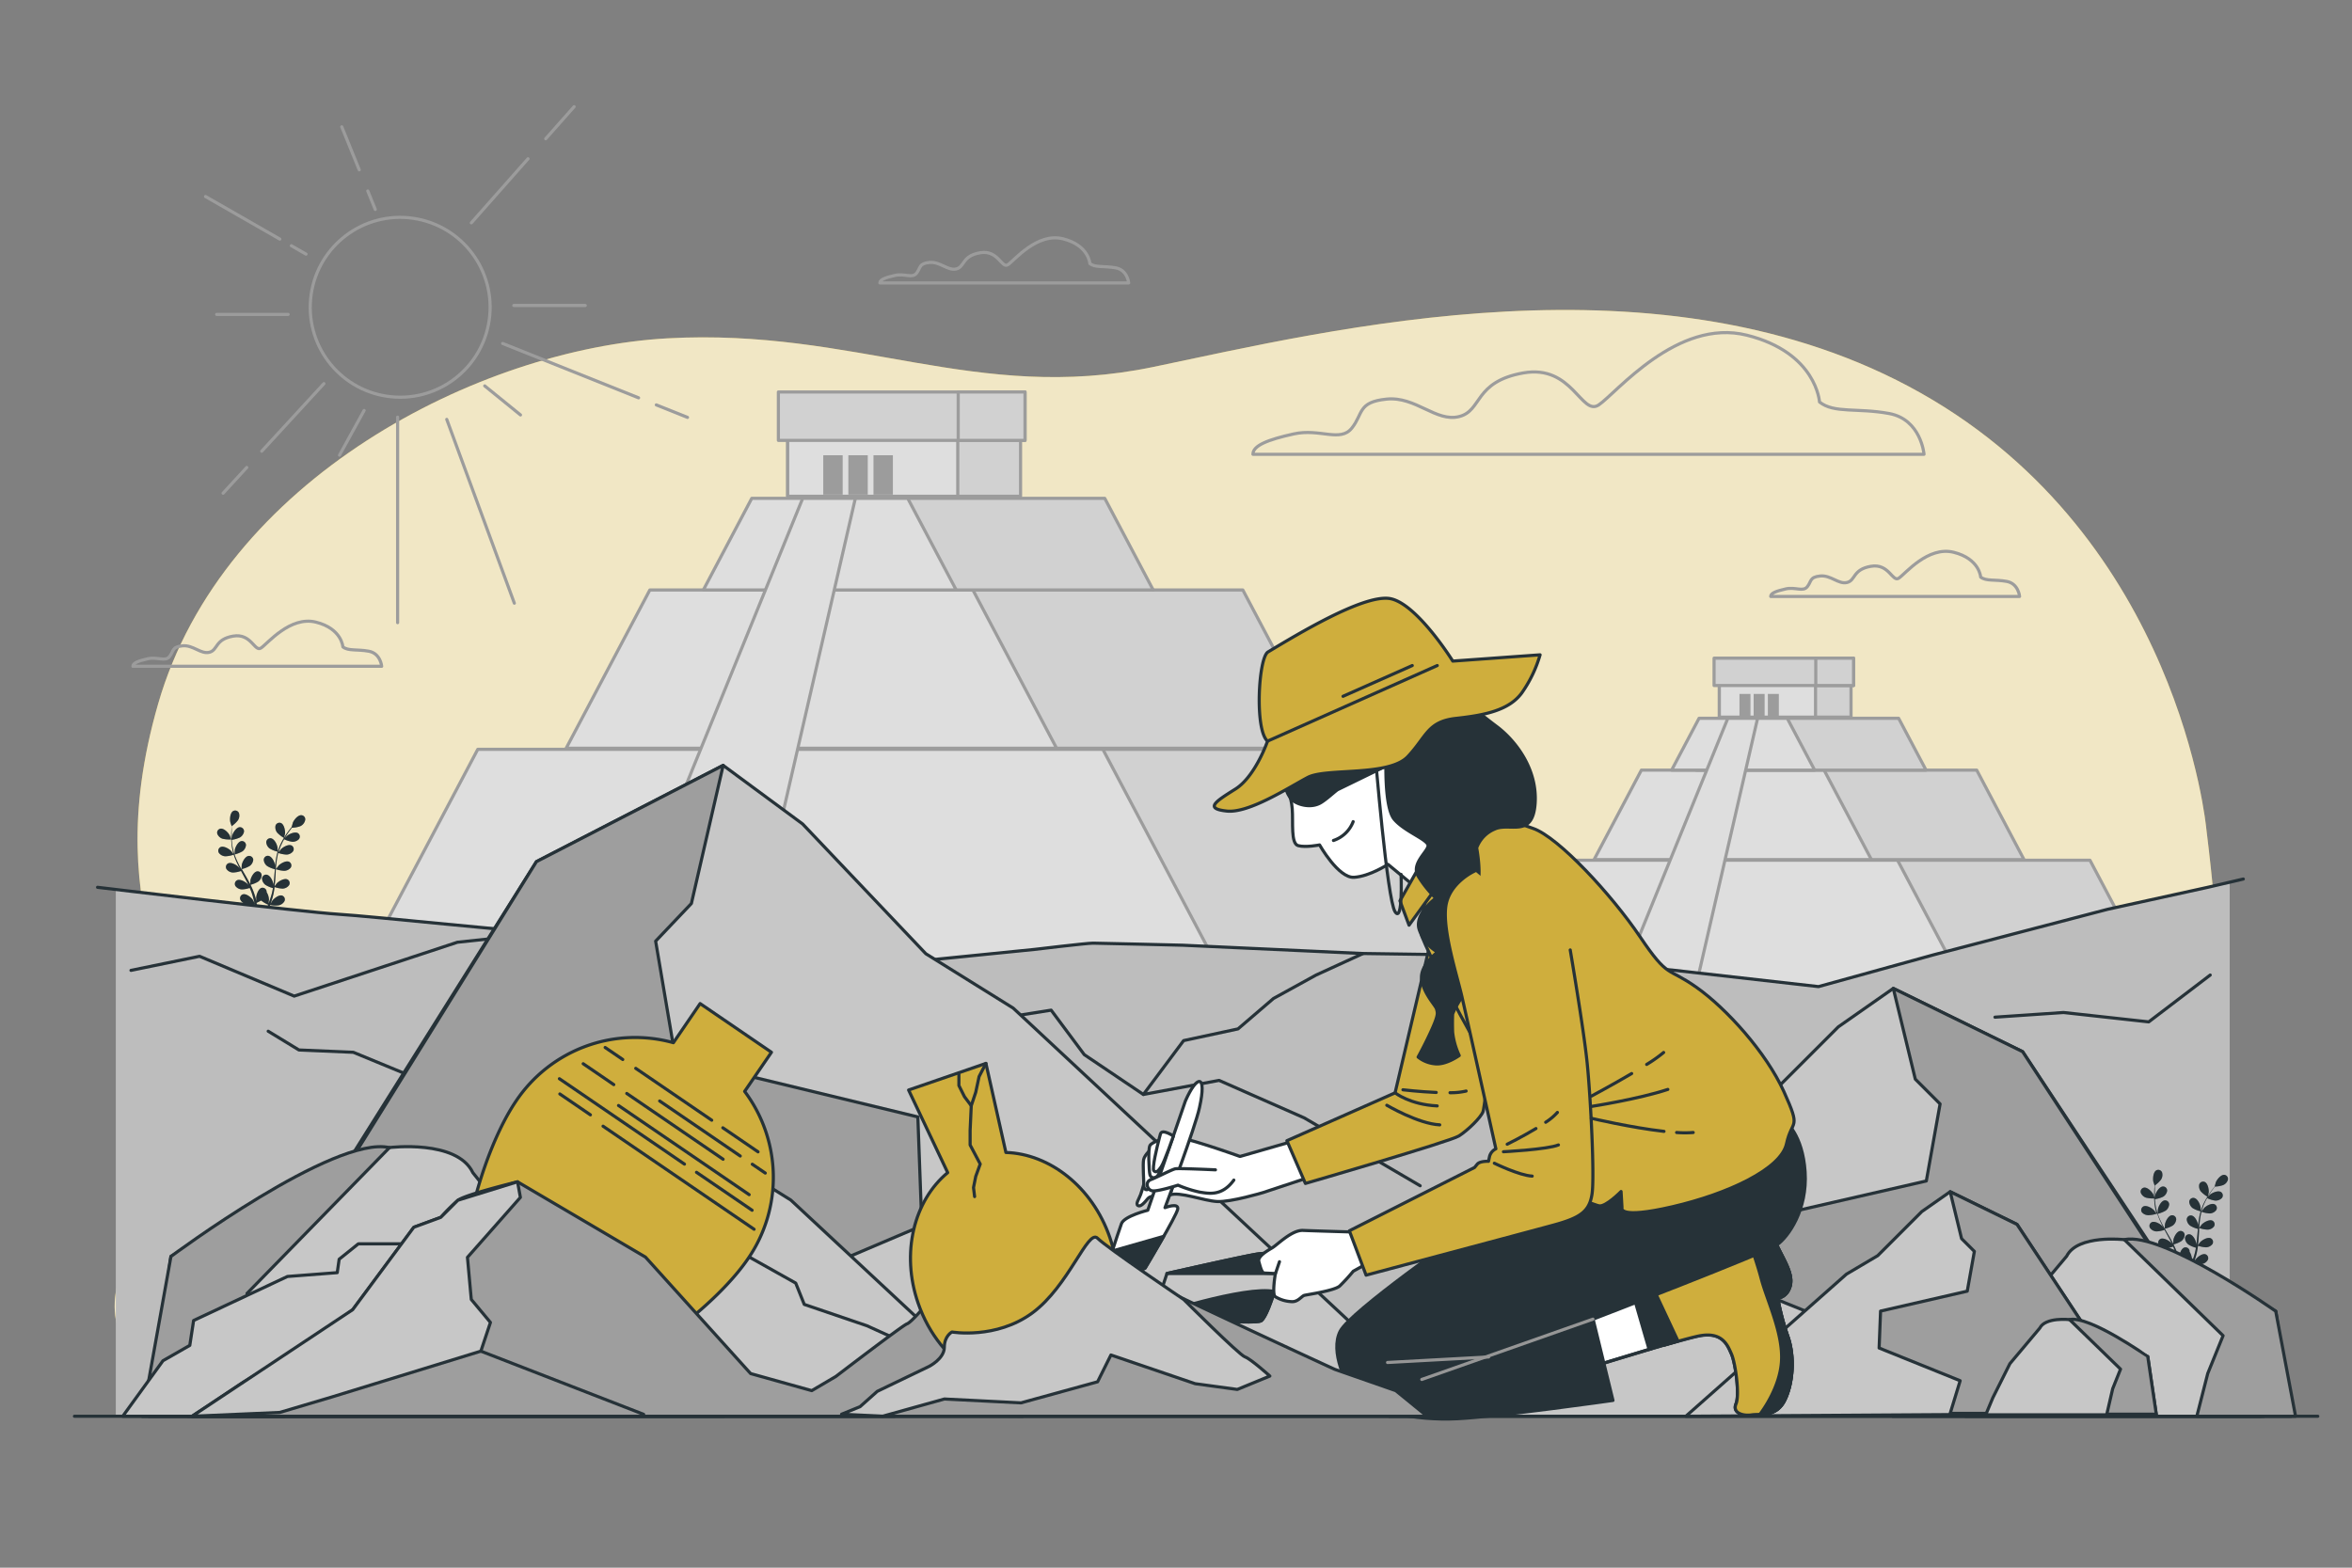 <svg xmlns="http://www.w3.org/2000/svg" viewBox="0 0 750 500"><rect x="0" y="0" width="750" height="500" fill="#808080" stroke="none"/><g id="freepik--background-simple--inject-6"><path d="M703.55,264.38s-8.45-92.38-91-139-188.61-20-244.91-8.32-94.78-12.48-154.83-9.15S71.09,152.86,50.44,224.43s14.77,96.8,5,133.29-21.93,49-18.18,64.79,18,29.19,18,29.19H690.41S720.44,400.87,703.55,264.38Z" style="fill:#CFAE3D"></path><path d="M703.55,264.38s-8.45-92.38-91-139-188.61-20-244.91-8.32-94.78-12.48-154.83-9.15S71.09,152.86,50.44,224.43s14.77,96.8,5,133.29-21.93,49-18.18,64.79,18,29.19,18,29.19H690.41S720.44,400.87,703.55,264.38Z" style="fill:#fff;opacity:0.7"></path></g><g id="freepik--pyramid-2--inject-6"><polygon points="690.59 320.06 529.57 320.06 553.72 274.36 666.44 274.36 690.59 320.06" style="fill:#d1d1d1;stroke:#9c9c9c;stroke-linecap:round;stroke-linejoin:round"></polygon><polygon points="629.25 320.06 468.23 320.06 492.38 274.36 605.09 274.36 629.25 320.06" style="fill:#dedede;stroke:#9c9c9c;stroke-linecap:round;stroke-linejoin:round"></polygon><polygon points="645.41 274.16 630.33 245.62 555.64 245.62 540.56 274.16 645.41 274.16" style="fill:#d1d1d1;stroke:#9c9c9c;stroke-linecap:round;stroke-linejoin:round"></polygon><polygon points="596.75 274.16 581.66 245.62 523.4 245.62 508.32 274.16 596.75 274.16" style="fill:#dedede;stroke:#9c9c9c;stroke-linecap:round;stroke-linejoin:round"></polygon><rect x="548.26" y="212.36" width="41.99" height="16.36" style="fill:#d1d1d1;stroke:#9c9c9c;stroke-linecap:round;stroke-linejoin:round"></rect><rect x="548.26" y="212.36" width="30.67" height="16.36" style="fill:#dedede;stroke:#9c9c9c;stroke-linecap:round;stroke-linejoin:round"></rect><rect x="546.58" y="209.91" width="44.47" height="8.73" style="fill:#d1d1d1;stroke:#9c9c9c;stroke-linecap:round;stroke-linejoin:round"></rect><rect x="579.01" y="209.91" width="12.05" height="8.73" style="fill:#d1d1d1;stroke:#9c9c9c;stroke-linecap:round;stroke-linejoin:round"></rect><rect x="554.68" y="221.32" width="3.5" height="7.1" style="fill:#9c9c9c"></rect><rect x="559.2" y="221.32" width="3.5" height="7.1" style="fill:#9c9c9c"></rect><rect x="563.73" y="221.32" width="3.5" height="7.1" style="fill:#9c9c9c"></rect><polygon points="549.61 229.09 540.88 245.62 614.17 245.62 605.43 229.09 549.61 229.09" style="fill:#d1d1d1;stroke:#9c9c9c;stroke-linecap:round;stroke-linejoin:round"></polygon><polygon points="541.79 229.09 533.05 245.62 578.65 245.62 569.91 229.09 541.79 229.09" style="fill:#dedede;stroke:#9c9c9c;stroke-linecap:round;stroke-linejoin:round"></polygon><polygon points="550.97 229.09 513.84 320.38 539.46 320.38 560.46 229.09 550.97 229.09" style="fill:#dedede;stroke:#9c9c9c;stroke-linecap:round;stroke-linejoin:round"></polygon></g><g id="freepik--pyramid-1--inject-6"><polygon points="502.87 319.81 218.12 319.81 260.83 238.99 460.16 238.99 502.87 319.81" style="fill:#d1d1d1;stroke:#9c9c9c;stroke-linecap:round;stroke-linejoin:round"></polygon><polygon points="394.39 319.81 109.64 319.81 152.35 238.99 351.68 238.99 394.39 319.81" style="fill:#dedede;stroke:#9c9c9c;stroke-linecap:round;stroke-linejoin:round"></polygon><polygon points="422.98 238.64 396.31 188.17 264.23 188.17 237.56 238.64 422.98 238.64" style="fill:#d1d1d1;stroke:#9c9c9c;stroke-linecap:round;stroke-linejoin:round"></polygon><polygon points="336.92 238.64 310.24 188.17 207.22 188.17 180.54 238.64 336.92 238.64" style="fill:#dedede;stroke:#9c9c9c;stroke-linecap:round;stroke-linejoin:round"></polygon><rect x="251.18" y="129.36" width="74.25" height="28.93" style="fill:#d1d1d1;stroke:#9c9c9c;stroke-linecap:round;stroke-linejoin:round"></rect><rect x="251.18" y="129.36" width="54.23" height="28.93" style="fill:#dedede;stroke:#9c9c9c;stroke-linecap:round;stroke-linejoin:round"></rect><rect x="248.21" y="125.02" width="78.65" height="15.44" style="fill:#d1d1d1;stroke:#9c9c9c;stroke-linecap:round;stroke-linejoin:round"></rect><rect x="305.55" y="125.02" width="21.3" height="15.44" style="fill:#d1d1d1;stroke:#9c9c9c;stroke-linecap:round;stroke-linejoin:round"></rect><rect x="262.52" y="145.2" width="6.19" height="12.56" style="fill:#9c9c9c"></rect><rect x="270.52" y="145.2" width="6.19" height="12.56" style="fill:#9c9c9c"></rect><rect x="278.53" y="145.2" width="6.19" height="12.56" style="fill:#9c9c9c"></rect><polygon points="253.56 158.94 238.12 188.17 367.73 188.17 352.28 158.94 253.56 158.94" style="fill:#d1d1d1;stroke:#9c9c9c;stroke-linecap:round;stroke-linejoin:round"></polygon><polygon points="239.72 158.94 224.28 188.17 304.91 188.17 289.46 158.94 239.72 158.94" style="fill:#dedede;stroke:#9c9c9c;stroke-linecap:round;stroke-linejoin:round"></polygon><polygon points="255.96 158.94 190.31 320.38 235.61 320.38 272.75 158.94 255.96 158.94" style="fill:#dedede;stroke:#9c9c9c;stroke-linecap:round;stroke-linejoin:round"></polygon></g><g id="freepik--plants-1--inject-6"><path d="M90.57,267.26s.31-1.3.32-1.38c.1-1-.28-2.94-1.29-3.38a1.31,1.31,0,0,0-1.75.85,2.74,2.74,0,0,0,.55,2.23A9.38,9.38,0,0,0,90.57,267.26Z" style="fill:#263238"></path><path d="M71,267.52a9.26,9.26,0,0,0,2.73.21s-.46-1.25-.5-1.33c-.45-.87-1.85-2.29-2.93-2.1a1.29,1.29,0,0,0-1,1.67A2.71,2.71,0,0,0,71,267.52Z" style="fill:#263238"></path><path d="M71.85,273.11a9.17,9.17,0,0,0,2.67-.52,23.73,23.73,0,0,0,1.15,2.86c.26.54.53,1.08.82,1.61l-.34-.45c-.67-.72-2.39-1.72-3.39-1.25a1.29,1.29,0,0,0-.51,1.87,2.7,2.7,0,0,0,2,1.06,8.51,8.51,0,0,0,2.6-.5l.33.62c.54,1,1.07,1.95,1.57,2.92.18.34.34.69.5,1L79,282c-.67-.72-2.39-1.72-3.39-1.26a1.31,1.31,0,0,0-.52,1.88,2.72,2.72,0,0,0,2,1.05,8.14,8.14,0,0,0,2.53-.47c.16.36.31.71.45,1.07s.18.47.26.72.15.48.23.72c.13.47.26.95.38,1.41s.15.62.23.93c-.17-.34-.52-1-.56-1.06-.55-.81-2.1-2.06-3.16-1.75a1.3,1.3,0,0,0-.79,1.77,2.73,2.73,0,0,0,1.86,1.35,9.15,9.15,0,0,0,2.7-.1q.18.76.33,1.47c.35,1.62.57,3,.72,3.95l.74,0v-.08c-.17-1-.43-2.35-.81-4-.12-.52-.26-1.07-.41-1.63a15.25,15.25,0,0,0,1.48-.76,9.91,9.91,0,0,0,2.25,1.34q-.27.74-.54,1.41c-.6,1.54-1.17,2.81-1.58,3.69l.83,0c.37-.87.85-2,1.36-3.43.19-.5.38-1,.56-1.58a9.13,9.13,0,0,0,2.71.11,2.74,2.74,0,0,0,1.86-1.34,1.3,1.3,0,0,0-.79-1.78c-1-.31-2.61.93-3.16,1.74,0,.05-.33.61-.52,1l.23-.68c.15-.46.29-.93.44-1.42.06-.25.12-.49.19-.74s.11-.51.17-.77c.12-.6.21-1.22.29-1.84a8.94,8.94,0,0,0,2.58.5,2.72,2.72,0,0,0,2-1.05,1.3,1.3,0,0,0-.5-1.88c-1-.47-2.72.53-3.4,1.25,0,0-.46.61-.69.93,0-.38.09-.75.13-1.13.09-1.1.16-2.21.23-3.32,0-.34,0-.68.07-1a8.91,8.91,0,0,0,2.66.52,2.72,2.72,0,0,0,2.05-1,1.31,1.31,0,0,0-.51-1.88c-1-.47-2.72.53-3.39,1.24,0,.06-.66.88-.81,1.1,0-.75.11-1.5.2-2.23a22.66,22.66,0,0,1,.53-2.93,9.33,9.33,0,0,0,2.68.53,2.73,2.73,0,0,0,2.05-1.05,1.3,1.3,0,0,0-.51-1.87c-1-.47-2.72.52-3.39,1.24,0,0-.51.67-.73,1l0,0a15.58,15.58,0,0,1,1.06-2.81c.23-.5.48-1,.73-1.41a8.62,8.62,0,0,0,2.55.8,2.74,2.74,0,0,0,2.15-.82,1.31,1.31,0,0,0-.3-1.92c-.94-.57-2.76.22-3.51.87,0,0-.41.43-.68.73l.35-.6c.44-.71.88-1.34,1.28-1.89l.64-.84a8.55,8.55,0,0,0,2.62-.47,2.73,2.73,0,0,0,1.53-1.71A1.31,1.31,0,0,0,96.1,260c-1.1-.08-2.35,1.47-2.72,2.39,0,.07-.39,1.37-.37,1.37h0l-.64.8c-.41.54-.87,1.16-1.32,1.86a26.34,26.34,0,0,0-1.36,2.34,18.72,18.72,0,0,0-1.13,2.81v0c0-.33-.06-1.23-.07-1.3-.16-1-1-2.75-2.13-2.92a1.31,1.31,0,0,0-1.46,1.29,2.71,2.71,0,0,0,1.12,2,9,9,0,0,0,2.51,1,21,21,0,0,0-.62,3c-.09.6-.15,1.2-.21,1.8,0-.28,0-.53,0-.56-.16-1-1-2.76-2.13-2.92a1.3,1.3,0,0,0-1.46,1.28,2.69,2.69,0,0,0,1.12,2,8.51,8.51,0,0,0,2.43,1l-.06.7c-.09,1.11-.18,2.22-.3,3.3,0,.39-.1.76-.15,1.14,0-.25,0-.46,0-.49-.16-1-1-2.76-2.14-2.92a1.31,1.31,0,0,0-1.46,1.28,2.77,2.77,0,0,0,1.12,2,8.69,8.69,0,0,0,2.37,1c-.07.38-.14.76-.22,1.13s-.1.5-.18.74l-.21.74c-.15.46-.3.94-.46,1.38s-.21.61-.32.9c0-.38.12-1.12.12-1.19a5,5,0,0,0-.76-2.44,1.33,1.33,0,0,0,0-.28,1.31,1.31,0,0,0-1.64-1.05c-1,.32-1.66,2.21-1.68,3.2,0,0,.06.69.11,1.08-.06-.23-.12-.45-.19-.69-.13-.46-.27-.93-.42-1.42-.08-.24-.16-.48-.25-.73s-.18-.48-.28-.73c-.23-.57-.49-1.14-.77-1.7a8.51,8.51,0,0,0,2.43-1,2.7,2.7,0,0,0,1.12-2,1.3,1.3,0,0,0-1.45-1.28c-1.09.16-2,1.94-2.15,2.91,0,.06,0,.77-.06,1.16-.17-.34-.34-.68-.52-1-.52-1-1.09-1.94-1.64-2.9l-.51-.89a9,9,0,0,0,2.52-1,2.73,2.73,0,0,0,1.13-2A1.32,1.32,0,0,0,79.23,273c-1.09.16-2,1.94-2.15,2.91,0,.07-.06,1.1-.07,1.36-.36-.66-.73-1.31-1.06-2a24,24,0,0,1-1.17-2.74,9.46,9.46,0,0,0,2.53-1,2.75,2.75,0,0,0,1.13-2A1.31,1.31,0,0,0,77,268.25c-1.09.16-2,1.94-2.15,2.91,0,.06,0,.84-.06,1.21h-.06a17.22,17.22,0,0,1-.67-2.92c-.08-.55-.13-1.08-.16-1.59a8.7,8.7,0,0,0,2.57-.74,2.77,2.77,0,0,0,1.34-1.86,1.31,1.31,0,0,0-1.31-1.44c-1.1,0-2.18,1.71-2.45,2.65,0,0-.11.59-.17,1,0-.23,0-.47,0-.69,0-.84,0-1.6,0-2.28,0-.39,0-.73.07-1.06a8.68,8.68,0,0,0,1.93-1.83,2.73,2.73,0,0,0,.33-2.27,1.31,1.31,0,0,0-1.83-.68c-1,.54-1.15,2.52-.95,3.49,0,.08.43,1.36.45,1.34h0q0,.47-.09,1c0,.67-.09,1.44-.08,2.28a23.86,23.86,0,0,0,.16,2.7,17.13,17.13,0,0,0,.61,3v0c-.18-.27-.72-1-.77-1.05-.67-.72-2.39-1.72-3.39-1.25a1.3,1.3,0,0,0-.51,1.87A2.73,2.73,0,0,0,71.85,273.11Z" style="fill:#263238"></path><path d="M71,267.52a9.26,9.26,0,0,0,2.73.21s-.46-1.25-.5-1.33c-.45-.87-1.85-2.29-2.93-2.1a1.29,1.29,0,0,0-1,1.67A2.71,2.71,0,0,0,71,267.52Z" style="fill:#263238;opacity:0.3"></path><path d="M90.57,267.26s.31-1.3.32-1.38c.1-1-.28-2.94-1.29-3.38a1.31,1.31,0,0,0-1.75.85,2.74,2.74,0,0,0,.55,2.23A9.38,9.38,0,0,0,90.57,267.26Z" style="fill:#263238;opacity:0.3"></path><path d="M71.85,273.11a9.17,9.17,0,0,0,2.67-.52,23.73,23.73,0,0,0,1.15,2.86c.26.54.53,1.08.82,1.61l-.34-.45c-.67-.72-2.39-1.72-3.39-1.25a1.29,1.29,0,0,0-.51,1.87,2.7,2.7,0,0,0,2,1.06,8.51,8.51,0,0,0,2.6-.5l.33.62c.54,1,1.07,1.95,1.57,2.92.18.34.34.69.5,1L79,282c-.67-.72-2.39-1.72-3.39-1.26a1.31,1.31,0,0,0-.52,1.88,2.72,2.72,0,0,0,2,1.05,8.14,8.14,0,0,0,2.53-.47c.16.36.31.71.45,1.07s.18.47.26.72.15.48.23.72c.13.47.26.95.38,1.41s.15.62.23.93c-.17-.34-.52-1-.56-1.06-.55-.81-2.1-2.06-3.16-1.75a1.3,1.3,0,0,0-.79,1.77,2.73,2.73,0,0,0,1.86,1.35,9.15,9.15,0,0,0,2.7-.1q.18.76.33,1.47c.35,1.62.57,3,.72,3.95l.74,0v-.08c-.17-1-.43-2.35-.81-4-.12-.52-.26-1.07-.41-1.63a15.25,15.25,0,0,0,1.48-.76,9.91,9.91,0,0,0,2.25,1.34q-.27.74-.54,1.41c-.6,1.54-1.17,2.81-1.58,3.69l.83,0c.37-.87.85-2,1.36-3.43.19-.5.38-1,.56-1.58a9.13,9.13,0,0,0,2.71.11,2.74,2.74,0,0,0,1.86-1.34,1.3,1.3,0,0,0-.79-1.78c-1-.31-2.61.93-3.16,1.74,0,.05-.33.61-.52,1l.23-.68c.15-.46.29-.93.44-1.42.06-.25.12-.49.19-.74s.11-.51.17-.77c.12-.6.21-1.22.29-1.84a8.94,8.94,0,0,0,2.58.5,2.72,2.72,0,0,0,2-1.05,1.3,1.3,0,0,0-.5-1.88c-1-.47-2.72.53-3.4,1.25,0,0-.46.61-.69.93,0-.38.09-.75.13-1.13.09-1.1.16-2.21.23-3.32,0-.34,0-.68.07-1a8.91,8.91,0,0,0,2.66.52,2.72,2.72,0,0,0,2.05-1,1.31,1.31,0,0,0-.51-1.88c-1-.47-2.72.53-3.39,1.24,0,.06-.66.88-.81,1.1,0-.75.11-1.5.2-2.23a22.66,22.66,0,0,1,.53-2.93,9.33,9.33,0,0,0,2.68.53,2.73,2.73,0,0,0,2.05-1.05,1.3,1.3,0,0,0-.51-1.87c-1-.47-2.72.52-3.39,1.24,0,0-.51.67-.73,1l0,0a15.58,15.58,0,0,1,1.06-2.81c.23-.5.48-1,.73-1.41a8.62,8.62,0,0,0,2.55.8,2.74,2.74,0,0,0,2.15-.82,1.31,1.31,0,0,0-.3-1.92c-.94-.57-2.76.22-3.51.87,0,0-.41.43-.68.73l.35-.6c.44-.71.88-1.34,1.28-1.89l.64-.84a8.55,8.55,0,0,0,2.62-.47,2.73,2.73,0,0,0,1.53-1.71A1.31,1.31,0,0,0,96.1,260c-1.1-.08-2.35,1.47-2.72,2.39,0,.07-.39,1.37-.37,1.37h0l-.64.8c-.41.54-.87,1.16-1.32,1.86a26.34,26.34,0,0,0-1.36,2.34,18.72,18.72,0,0,0-1.13,2.81v0c0-.33-.06-1.23-.07-1.3-.16-1-1-2.75-2.13-2.92a1.31,1.31,0,0,0-1.46,1.29,2.71,2.71,0,0,0,1.12,2,9,9,0,0,0,2.51,1,21,21,0,0,0-.62,3c-.09.6-.15,1.2-.21,1.8,0-.28,0-.53,0-.56-.16-1-1-2.76-2.13-2.92a1.3,1.3,0,0,0-1.46,1.28,2.69,2.69,0,0,0,1.12,2,8.51,8.51,0,0,0,2.43,1l-.06.7c-.09,1.11-.18,2.22-.3,3.3,0,.39-.1.76-.15,1.14,0-.25,0-.46,0-.49-.16-1-1-2.76-2.14-2.92a1.31,1.31,0,0,0-1.46,1.28,2.77,2.77,0,0,0,1.12,2,8.69,8.69,0,0,0,2.37,1c-.07.38-.14.76-.22,1.13s-.1.5-.18.74l-.21.74c-.15.46-.3.94-.46,1.38s-.21.61-.32.9c0-.38.12-1.12.12-1.19a5,5,0,0,0-.76-2.44,1.33,1.33,0,0,0,0-.28,1.31,1.31,0,0,0-1.64-1.05c-1,.32-1.66,2.21-1.68,3.2,0,0,.06.69.11,1.08-.06-.23-.12-.45-.19-.69-.13-.46-.27-.93-.42-1.42-.08-.24-.16-.48-.25-.73s-.18-.48-.28-.73c-.23-.57-.49-1.14-.77-1.7a8.51,8.51,0,0,0,2.43-1,2.7,2.7,0,0,0,1.12-2,1.3,1.3,0,0,0-1.45-1.28c-1.09.16-2,1.94-2.15,2.91,0,.06,0,.77-.06,1.16-.17-.34-.34-.68-.52-1-.52-1-1.09-1.94-1.64-2.9l-.51-.89a9,9,0,0,0,2.52-1,2.73,2.73,0,0,0,1.13-2A1.32,1.32,0,0,0,79.23,273c-1.09.16-2,1.94-2.15,2.91,0,.07-.06,1.1-.07,1.36-.36-.66-.73-1.31-1.06-2a24,24,0,0,1-1.17-2.74,9.46,9.46,0,0,0,2.53-1,2.75,2.75,0,0,0,1.13-2A1.31,1.31,0,0,0,77,268.25c-1.09.16-2,1.94-2.15,2.91,0,.06,0,.84-.06,1.21h-.06a17.22,17.22,0,0,1-.67-2.92c-.08-.55-.13-1.08-.16-1.59a8.7,8.7,0,0,0,2.57-.74,2.77,2.77,0,0,0,1.34-1.86,1.31,1.31,0,0,0-1.31-1.44c-1.1,0-2.18,1.71-2.45,2.65,0,0-.11.59-.17,1,0-.23,0-.47,0-.69,0-.84,0-1.6,0-2.28,0-.39,0-.73.07-1.06a8.68,8.68,0,0,0,1.93-1.83,2.73,2.73,0,0,0,.33-2.27,1.31,1.31,0,0,0-1.83-.68c-1,.54-1.15,2.52-.95,3.49,0,.08.43,1.36.45,1.34h0q0,.47-.09,1c0,.67-.09,1.44-.08,2.28a23.86,23.86,0,0,0,.16,2.7,17.13,17.13,0,0,0,.61,3v0c-.18-.27-.72-1-.77-1.05-.67-.72-2.39-1.72-3.39-1.25a1.3,1.3,0,0,0-.51,1.87A2.73,2.73,0,0,0,71.85,273.11Z" style="fill:#263238;opacity:0.3"></path></g><g id="freepik--rocks-2--inject-6"><path d="M704,283l-31.82,7-55.51,14.58-36.7,10.14-46.68-5.28-52-4.62-46.68-.66-57.35-2.64s-26.67-.66-28.67-.66-18.67,2-18.67,2l-46,4.62H267.17l-26-10.57s-36.68,0-38.68.67-23.34,0-28.68,0-55.34-5.29-66-5.95c-8.74-.54-54.53-5.94-70.88-7.89v168H711V281.4Z" style="fill:#bdbdbd"></path><path d="M31.11,283s66,7.92,76.69,8.58,60.68,5.95,66,5.95,26.68.66,28.68,0,38.68-.67,38.68-.67l26,10.57h16.67l46-4.62s16.67-2,18.67-2,28.67.66,28.67.66l57.35,2.64,46.68.66,52,4.62,46.68,5.28,36.7-10.14L672.13,290,704,283l11.34-2.64" style="fill:none;stroke:#263238;stroke-linecap:round;stroke-linejoin:round"></path><polyline points="85.52 328.9 95.32 334.88 112.67 335.62 130.77 343.09 134.54 349.07 144.35 355.04" style="fill:none;stroke:#263238;stroke-linecap:round;stroke-linejoin:round"></polyline><polyline points="452.86 378.19 415.89 356.54 388.74 344.58 364.6 349.07 345.75 336.37 335.19 322.18 316.33 325.17 265.04 325.17 249.2 310.98 241.17 296.89" style="fill:none;stroke:#263238;stroke-linecap:round;stroke-linejoin:round"></polyline><polyline points="364.6 349.07 377.43 331.89 394.77 328.16 406.09 318.45 419.67 310.98 434.55 304.16" style="fill:none;stroke:#263238;stroke-linecap:round;stroke-linejoin:round"></polyline><polyline points="704.79 310.98 685.18 325.92 658.02 322.93 636.15 324.42" style="fill:none;stroke:#263238;stroke-linecap:round;stroke-linejoin:round"></polyline><polyline points="173.81 297.56 145.86 300.52 93.81 317.7 63.64 305 41.77 309.49" style="fill:none;stroke:#263238;stroke-linecap:round;stroke-linejoin:round"></polyline></g><g id="freepik--plants-2--inject-6"><path d="M704,381.72s.3-1.3.31-1.38c.1-1-.28-2.94-1.29-3.38a1.3,1.3,0,0,0-1.74.85,2.74,2.74,0,0,0,.55,2.23A9.17,9.17,0,0,0,704,381.72Z" style="fill:#263238"></path><path d="M684.36,382a9.32,9.32,0,0,0,2.74.21s-.46-1.25-.5-1.33c-.46-.87-1.85-2.29-2.94-2.1a1.3,1.3,0,0,0-1,1.67A2.74,2.74,0,0,0,684.36,382Z" style="fill:#263238"></path><path d="M685.23,387.57a9.33,9.33,0,0,0,2.67-.52,22.19,22.19,0,0,0,1.15,2.86c.25.54.53,1.08.81,1.61l-.34-.45c-.67-.72-2.39-1.72-3.39-1.25a1.3,1.3,0,0,0-.51,1.87,2.73,2.73,0,0,0,2,1.06,8.57,8.57,0,0,0,2.6-.5c.11.21.21.41.33.62.53,1,1.07,1.95,1.57,2.92.17.34.34.69.5,1l-.3-.39c-.67-.72-2.39-1.72-3.39-1.26a1.31,1.31,0,0,0-.51,1.88,2.72,2.72,0,0,0,2,1.05,8.14,8.14,0,0,0,2.53-.47c.15.36.31.71.44,1.07s.19.47.26.72.16.48.23.72c.13.47.27.95.38,1.41s.16.62.23.93c-.17-.34-.52-1-.55-1.06-.56-.81-2.1-2.06-3.16-1.75a1.29,1.29,0,0,0-.79,1.77,2.71,2.71,0,0,0,1.85,1.35,9.15,9.15,0,0,0,2.7-.1c.12.51.24,1,.34,1.47.34,1.62.57,3,.71,3.95l.75,0V408c-.17-1-.43-2.35-.82-4-.12-.52-.26-1.07-.4-1.63.12-.06.84-.38,1.48-.76a9.7,9.7,0,0,0,2.25,1.34q-.27.73-.54,1.41c-.61,1.54-1.17,2.81-1.58,3.69l.82,0c.38-.87.86-2,1.37-3.43.18-.5.37-1,.56-1.58a9.08,9.08,0,0,0,2.7.11,2.72,2.72,0,0,0,1.86-1.34,1.31,1.31,0,0,0-.78-1.78c-1.06-.31-2.61.93-3.17,1.74,0,.05-.33.61-.51,1,.07-.23.15-.45.23-.68.15-.46.28-.93.43-1.42.07-.25.13-.49.19-.74s.12-.51.17-.77c.12-.6.22-1.22.3-1.84a8.81,8.81,0,0,0,2.58.5,2.72,2.72,0,0,0,2-1,1.31,1.31,0,0,0-.51-1.88c-1-.47-2.72.53-3.39,1.25,0,0-.47.61-.69.93,0-.38.09-.75.12-1.13.1-1.1.16-2.21.23-3.32,0-.34,0-.68.07-1a8.92,8.92,0,0,0,2.67.52,2.68,2.68,0,0,0,2-1,1.31,1.31,0,0,0-.5-1.88c-1-.47-2.72.53-3.4,1.24-.05.06-.66.88-.8,1.1.05-.75.11-1.5.2-2.23a22.66,22.66,0,0,1,.53-2.93,9.25,9.25,0,0,0,2.68.53,2.72,2.72,0,0,0,2-1.05,1.29,1.29,0,0,0-.5-1.87c-1-.47-2.72.52-3.4,1.24,0,.05-.51.67-.72,1l-.06,0a17.25,17.25,0,0,1,1.06-2.81c.23-.5.49-1,.74-1.41a8.52,8.52,0,0,0,2.55.8,2.77,2.77,0,0,0,2.15-.82,1.31,1.31,0,0,0-.3-1.92c-.94-.57-2.76.22-3.51.87,0,0-.42.43-.68.73.11-.2.23-.41.35-.6.43-.71.88-1.34,1.28-1.89.22-.31.44-.58.64-.84a8.5,8.5,0,0,0,2.61-.47,2.68,2.68,0,0,0,1.53-1.71,1.31,1.31,0,0,0-1.14-1.57c-1.1-.08-2.35,1.47-2.72,2.39,0,.07-.39,1.37-.37,1.37h0c-.2.25-.41.51-.63.8-.41.54-.87,1.16-1.32,1.86a24.1,24.1,0,0,0-1.36,2.34,16.82,16.82,0,0,0-1.13,2.81s0,0,0,0c0-.33-.05-1.23-.06-1.3-.16-1-1-2.75-2.14-2.91a1.3,1.3,0,0,0-1.46,1.28,2.77,2.77,0,0,0,1.12,2,9.17,9.17,0,0,0,2.51,1,24.09,24.09,0,0,0-.62,3q-.12.9-.21,1.8c0-.28,0-.53,0-.56-.16-1-1-2.76-2.14-2.92a1.31,1.31,0,0,0-1.46,1.28,2.75,2.75,0,0,0,1.12,2,8.39,8.39,0,0,0,2.44,1l-.06.7c-.1,1.11-.19,2.22-.31,3.3,0,.39-.09.76-.15,1.14,0-.25,0-.46,0-.49-.16-1-1-2.76-2.13-2.92a1.3,1.3,0,0,0-1.46,1.28,2.71,2.71,0,0,0,1.12,2,8.33,8.33,0,0,0,2.36,1c-.06.38-.13.76-.21,1.13s-.11.5-.18.74l-.21.74c-.15.46-.3.94-.46,1.38s-.21.61-.32.9c0-.38.12-1.12.12-1.19a5.13,5.13,0,0,0-.77-2.44,1.33,1.33,0,0,0,0-.28,1.29,1.29,0,0,0-1.63-1.05c-1.06.32-1.67,2.21-1.68,3.2,0,.05.06.69.1,1.08l-.18-.69c-.13-.46-.27-.93-.42-1.42-.08-.24-.17-.48-.25-.73s-.19-.48-.28-.73c-.23-.57-.5-1.14-.77-1.7a8.47,8.47,0,0,0,2.42-1,2.71,2.71,0,0,0,1.13-2,1.3,1.3,0,0,0-1.46-1.28c-1.09.16-2,1.94-2.14,2.91,0,.06,0,.77-.07,1.16-.17-.34-.33-.68-.51-1-.53-1-1.09-1.94-1.65-2.9l-.5-.89a8.83,8.83,0,0,0,2.51-1,2.73,2.73,0,0,0,1.13-2,1.31,1.31,0,0,0-1.45-1.29c-1.1.16-2,1.94-2.15,2.91,0,.07-.07,1.1-.07,1.36-.37-.66-.73-1.31-1.06-2a22.32,22.32,0,0,1-1.17-2.74,9.57,9.57,0,0,0,2.52-1,2.72,2.72,0,0,0,1.13-2,1.3,1.3,0,0,0-1.45-1.28c-1.1.16-2,1.94-2.15,2.91,0,.06-.05.84-.07,1.21h-.06a16.26,16.26,0,0,1-.66-2.92c-.08-.55-.13-1.08-.16-1.59a8.64,8.64,0,0,0,2.56-.74,2.71,2.71,0,0,0,1.34-1.86,1.3,1.3,0,0,0-1.31-1.44c-1.1,0-2.18,1.71-2.45,2.65l-.17,1c0-.23,0-.47,0-.69,0-.84,0-1.6,0-2.28,0-.39,0-.73.07-1.06a8.66,8.66,0,0,0,1.92-1.83,2.73,2.73,0,0,0,.33-2.27,1.3,1.3,0,0,0-1.82-.68c-1,.54-1.15,2.52-1,3.49,0,.08.43,1.36.44,1.34h0q0,.46-.09,1c0,.67-.08,1.44-.07,2.28a23.86,23.86,0,0,0,.16,2.7,17.08,17.08,0,0,0,.6,3l0,0c-.19-.27-.72-1-.77-1.05-.67-.72-2.39-1.72-3.39-1.25a1.3,1.3,0,0,0-.51,1.87A2.73,2.73,0,0,0,685.23,387.57Z" style="fill:#263238"></path><path d="M684.36,382a9.32,9.32,0,0,0,2.74.21s-.46-1.25-.5-1.33c-.46-.87-1.85-2.29-2.94-2.1a1.3,1.3,0,0,0-1,1.67A2.74,2.74,0,0,0,684.36,382Z" style="fill:#263238;opacity:0.3"></path><path d="M704,381.72s.3-1.3.31-1.38c.1-1-.28-2.94-1.29-3.38a1.3,1.3,0,0,0-1.74.85,2.74,2.74,0,0,0,.55,2.23A9.17,9.17,0,0,0,704,381.72Z" style="fill:#263238;opacity:0.3"></path><path d="M685.23,387.57a9.33,9.33,0,0,0,2.67-.52,22.19,22.19,0,0,0,1.15,2.86c.25.54.53,1.08.81,1.61l-.34-.45c-.67-.72-2.39-1.72-3.39-1.25a1.3,1.3,0,0,0-.51,1.87,2.73,2.73,0,0,0,2,1.06,8.57,8.57,0,0,0,2.6-.5c.11.21.21.41.33.62.53,1,1.07,1.95,1.57,2.92.17.34.34.69.5,1l-.3-.39c-.67-.72-2.39-1.72-3.39-1.26a1.31,1.31,0,0,0-.51,1.88,2.72,2.72,0,0,0,2,1.05,8.14,8.14,0,0,0,2.53-.47c.15.36.31.71.44,1.07s.19.47.26.72.16.48.23.72c.13.47.27.95.38,1.41s.16.62.23.93c-.17-.34-.52-1-.55-1.06-.56-.81-2.1-2.06-3.16-1.75a1.29,1.29,0,0,0-.79,1.77,2.71,2.71,0,0,0,1.85,1.35,9.15,9.15,0,0,0,2.7-.1c.12.51.24,1,.34,1.47.34,1.62.57,3,.71,3.95l.75,0V408c-.17-1-.43-2.35-.82-4-.12-.52-.26-1.07-.4-1.63.12-.06.84-.38,1.48-.76a9.7,9.7,0,0,0,2.25,1.34q-.27.73-.54,1.41c-.61,1.54-1.17,2.81-1.58,3.69l.82,0c.38-.87.86-2,1.37-3.43.18-.5.37-1,.56-1.58a9.08,9.08,0,0,0,2.7.11,2.72,2.72,0,0,0,1.86-1.34,1.31,1.31,0,0,0-.78-1.78c-1.06-.31-2.61.93-3.17,1.74,0,.05-.33.61-.51,1,.07-.23.15-.45.23-.68.15-.46.28-.93.43-1.42.07-.25.13-.49.19-.74s.12-.51.17-.77c.12-.6.22-1.22.3-1.84a8.81,8.81,0,0,0,2.58.5,2.72,2.72,0,0,0,2-1,1.31,1.31,0,0,0-.51-1.88c-1-.47-2.72.53-3.39,1.25,0,0-.47.61-.69.93,0-.38.09-.75.12-1.13.1-1.1.16-2.21.23-3.32,0-.34,0-.68.07-1a8.92,8.92,0,0,0,2.67.52,2.68,2.68,0,0,0,2-1,1.31,1.31,0,0,0-.5-1.88c-1-.47-2.72.53-3.4,1.24-.05.06-.66.88-.8,1.1.05-.75.11-1.5.2-2.23a22.66,22.66,0,0,1,.53-2.93,9.25,9.25,0,0,0,2.68.53,2.72,2.72,0,0,0,2-1.05,1.29,1.29,0,0,0-.5-1.87c-1-.47-2.72.52-3.4,1.24,0,.05-.51.67-.72,1l-.06,0a17.25,17.25,0,0,1,1.06-2.81c.23-.5.49-1,.74-1.41a8.52,8.52,0,0,0,2.55.8,2.77,2.77,0,0,0,2.15-.82,1.31,1.31,0,0,0-.3-1.92c-.94-.57-2.76.22-3.51.87,0,0-.42.43-.68.73.11-.2.23-.41.35-.6.43-.71.88-1.34,1.28-1.89.22-.31.44-.58.64-.84a8.5,8.5,0,0,0,2.61-.47,2.68,2.68,0,0,0,1.53-1.71,1.31,1.31,0,0,0-1.14-1.57c-1.1-.08-2.35,1.47-2.72,2.39,0,.07-.39,1.37-.37,1.37h0c-.2.25-.41.51-.63.8-.41.54-.87,1.16-1.32,1.86a24.1,24.1,0,0,0-1.36,2.34,16.82,16.82,0,0,0-1.13,2.81s0,0,0,0c0-.33-.05-1.23-.06-1.3-.16-1-1-2.75-2.14-2.91a1.3,1.3,0,0,0-1.46,1.28,2.77,2.77,0,0,0,1.12,2,9.17,9.17,0,0,0,2.51,1,24.09,24.09,0,0,0-.62,3q-.12.9-.21,1.8c0-.28,0-.53,0-.56-.16-1-1-2.76-2.14-2.92a1.31,1.31,0,0,0-1.46,1.28,2.75,2.75,0,0,0,1.12,2,8.39,8.39,0,0,0,2.44,1l-.06.7c-.1,1.11-.19,2.22-.31,3.3,0,.39-.09.76-.15,1.14,0-.25,0-.46,0-.49-.16-1-1-2.76-2.13-2.92a1.3,1.3,0,0,0-1.46,1.28,2.71,2.71,0,0,0,1.12,2,8.33,8.33,0,0,0,2.36,1c-.06.38-.13.76-.21,1.13s-.11.5-.18.74l-.21.74c-.15.46-.3.94-.46,1.38s-.21.61-.32.9c0-.38.12-1.12.12-1.19a5.13,5.13,0,0,0-.77-2.44,1.33,1.33,0,0,0,0-.28,1.29,1.29,0,0,0-1.63-1.05c-1.06.32-1.67,2.21-1.68,3.2,0,.05.06.69.1,1.08l-.18-.69c-.13-.46-.27-.93-.42-1.42-.08-.24-.17-.48-.25-.73s-.19-.48-.28-.73c-.23-.57-.5-1.14-.77-1.7a8.47,8.47,0,0,0,2.42-1,2.71,2.71,0,0,0,1.13-2,1.3,1.3,0,0,0-1.46-1.28c-1.09.16-2,1.94-2.14,2.91,0,.06,0,.77-.07,1.16-.17-.34-.33-.68-.51-1-.53-1-1.09-1.94-1.65-2.9l-.5-.89a8.83,8.83,0,0,0,2.51-1,2.73,2.73,0,0,0,1.13-2,1.31,1.31,0,0,0-1.45-1.29c-1.1.16-2,1.94-2.15,2.91,0,.07-.07,1.1-.07,1.36-.37-.66-.73-1.31-1.06-2a22.32,22.32,0,0,1-1.17-2.74,9.57,9.57,0,0,0,2.52-1,2.72,2.72,0,0,0,1.13-2,1.3,1.3,0,0,0-1.45-1.28c-1.1.16-2,1.94-2.15,2.91,0,.06-.05.84-.07,1.21h-.06a16.26,16.26,0,0,1-.66-2.92c-.08-.55-.13-1.08-.16-1.59a8.64,8.64,0,0,0,2.56-.74,2.71,2.71,0,0,0,1.34-1.86,1.3,1.3,0,0,0-1.31-1.44c-1.1,0-2.18,1.71-2.45,2.65l-.17,1c0-.23,0-.47,0-.69,0-.84,0-1.6,0-2.28,0-.39,0-.73.07-1.06a8.66,8.66,0,0,0,1.92-1.83,2.73,2.73,0,0,0,.33-2.27,1.3,1.3,0,0,0-1.82-.68c-1,.54-1.15,2.52-1,3.49,0,.08.43,1.36.44,1.34h0q0,.46-.09,1c0,.67-.08,1.44-.07,2.28a23.86,23.86,0,0,0,.16,2.7,17.08,17.08,0,0,0,.6,3l0,0c-.19-.27-.72-1-.77-1.05-.67-.72-2.39-1.72-3.39-1.25a1.3,1.3,0,0,0-.51,1.87A2.73,2.73,0,0,0,685.23,387.57Z" style="fill:#263238;opacity:0.3"></path></g><g id="freepik--rocks-1--inject-6"><polygon points="721.91 451.7 644.97 335.42 603.73 315.24 586.18 327.52 558.98 354.72 539.67 366.13 442.98 451.7 721.91 451.7" style="fill:#c7c7c7;stroke:#263238;stroke-linecap:round;stroke-linejoin:round"></polygon><polygon points="603.51 451.7 721.04 451.7 644.97 335.42 603.73 315.24 610.75 344.19 618.65 352.09 614.26 376.66 560.73 388.94 559.86 411.75 609.87 431.94 603.51 451.7" style="fill:#9e9e9e;stroke:#263238;stroke-linecap:round;stroke-linejoin:round"></polygon><path d="M730.6,451.7l-4.9-33.5-21.94-12.29-26.32-10.53s-14.92-1.75-18.43,5.27l-18.43,21.94-10.53,21.05-3.35,8.06Z" style="fill:#c7c7c7;stroke:#263238;stroke-linecap:round;stroke-linejoin:round"></path><path d="M704,438.06l-3.48,13.64H732l-6.32-33.5s-36.12-25.53-48.26-22.82L708.89,426Z" style="fill:#9e9e9e;stroke:#263238;stroke-linecap:round;stroke-linejoin:round"></path><polygon points="683.06 450.79 643.18 390.51 621.87 380.09 612.81 386.43 598.76 400.48 588.79 406.38 537.58 451.7 683.06 450.79" style="fill:#c7c7c7;stroke:#263238;stroke-linecap:round;stroke-linejoin:round"></polygon><polygon points="621.87 380.09 625.5 395.05 629.58 399.12 627.31 411.81 599.67 418.16 599.21 429.94 625.05 440.37 621.87 450.79 683.06 450.79 643.18 390.51 621.87 380.09" style="fill:#9e9e9e;stroke:#263238;stroke-linecap:round;stroke-linejoin:round"></polygon><path d="M650.43,423.6l-9.52,11.33-5.44,10.87-2.27,5.44h54.39l-2.72-18.58-11.33-6.34-13.6-5.44S652.24,420,650.43,423.6Z" style="fill:#c7c7c7;stroke:#263238;stroke-linecap:round;stroke-linejoin:round"></path><path d="M659.94,420.88l16.25,15.79-2.5,6.25-1.88,8.13h15.78l-2.72-18.39S666.22,419.48,659.94,420.88Z" style="fill:#9e9e9e;stroke:#263238;stroke-linecap:round;stroke-linejoin:round"></path><polygon points="59.98 451.7 171.06 274.81 230.6 244.11 255.94 262.8 295.22 304.18 323.09 321.53 462.7 451.7 59.98 451.7" style="fill:#c7c7c7;stroke:#263238;stroke-linecap:round;stroke-linejoin:round"></polygon><polygon points="230.92 451.7 61.22 451.7 171.06 274.81 230.6 244.11 220.47 288.16 209.07 300.17 215.4 337.55 292.68 356.23 293.95 390.94 221.74 421.64 230.92 451.7" style="fill:#9e9e9e;stroke:#263238;stroke-linecap:round;stroke-linejoin:round"></polygon><path d="M47.43,451.7l7.08-51,31.67-18.69,38-16s21.53-2.67,26.6,8l26.61,33.37,15.2,32,4.84,12.25Z" style="fill:#c7c7c7;stroke:#263238;stroke-linecap:round;stroke-linejoin:round"></path><path d="M85.77,431l5,20.74H45.37l9.14-51s52.14-38.83,69.68-34.71l-45.42,46.5Z" style="fill:#9e9e9e;stroke:#263238;stroke-linecap:round;stroke-linejoin:round"></path><polygon points="116.07 450.32 173.65 358.62 204.41 342.76 217.49 352.42 237.78 373.79 252.17 382.75 326.12 451.7 116.07 450.32" style="fill:#c7c7c7;stroke:#263238;stroke-linecap:round;stroke-linejoin:round"></polygon><polygon points="204.41 342.76 199.17 365.52 193.28 371.72 196.55 391.03 236.47 400.68 237.12 418.6 199.82 434.46 204.41 450.32 116.07 450.32 173.65 358.62 204.41 342.76" style="fill:#9e9e9e;stroke:#263238;stroke-linecap:round;stroke-linejoin:round"></polygon><path d="M163.18,409l13.74,17.24,7.85,16.54,3.28,8.28H109.52l3.93-28.27,16.36-9.65,19.63-8.28S160.56,403.44,163.18,409Z" style="fill:#c7c7c7;stroke:#263238;stroke-linecap:round;stroke-linejoin:round"></path><path d="M149.44,404.81l-23.46,24,3.62,9.52,2.7,12.37H109.52l3.93-28S140.38,402.68,149.44,404.81Z" style="fill:#9e9e9e;stroke:#263238;stroke-linecap:round;stroke-linejoin:round"></path></g><g id="freepik--Clouds--inject-6"><path d="M580.2,128.21s-.93-15.74-23.16-21.3-41.69,18.53-47.24,22.23-8.34-13-24.09-10.19-13,12-20.38,13.9-13.89-6.49-23.16-5.56-7.41,4.63-11.11,9.26-10.19,0-18.53,1.85-13,3.71-13,6.49h214s-.93-11.12-11.12-13S584.83,131.92,580.2,128.21Z" style="fill:none;stroke:#9c9c9c;stroke-linecap:round;stroke-linejoin:round"></path><path d="M347.54,84.06s-.34-5.84-8.58-7.9S323.5,83,321.44,84.4s-3.09-4.81-8.93-3.78-4.81,4.47-7.55,5.15-5.15-2.4-8.59-2.06-2.75,1.72-4.12,3.44-3.78,0-6.87.69-4.81,1.37-4.81,2.4h79.34s-.35-4.12-4.13-4.81S349.26,85.43,347.54,84.06Z" style="fill:none;stroke:#9c9c9c;stroke-linecap:round;stroke-linejoin:round"></path><path d="M631.59,184.05s-.34-5.83-8.58-7.9-15.46,6.87-17.52,8.25-3.09-4.81-8.93-3.78-4.8,4.46-7.55,5.15-5.15-2.4-8.59-2.06-2.74,1.72-4.12,3.43-3.78,0-6.87.69-4.8,1.37-4.8,2.4H644s-.35-4.12-4.12-4.8S633.31,185.43,631.59,184.05Z" style="fill:none;stroke:#9c9c9c;stroke-linecap:round;stroke-linejoin:round"></path><path d="M109.34,206.32s-.34-5.83-8.58-7.89-15.46,6.86-17.52,8.24-3.09-4.81-8.92-3.78-4.81,4.47-7.56,5.15-5.15-2.4-8.59-2.06-2.74,1.72-4.12,3.44-3.77,0-6.87.68-4.8,1.38-4.8,2.41h79.33s-.35-4.12-4.12-4.81S111.06,207.7,109.34,206.32Z" style="fill:none;stroke:#9c9c9c;stroke-linecap:round;stroke-linejoin:round"></path></g><g id="freepik--Sun--inject-6"><circle cx="127.61" cy="98.02" r="28.68" transform="translate(12.41 210.35) rotate(-81.81)" style="fill:none;stroke:#9c9c9c;stroke-linecap:round;stroke-linejoin:round"></circle><line x1="126.79" y1="133.05" x2="126.79" y2="198.59" style="fill:none;stroke:#9c9c9c;stroke-linecap:round;stroke-linejoin:round"></line><line x1="142.46" y1="133.76" x2="164.01" y2="192.38" style="fill:none;stroke:#9c9c9c;stroke-linecap:round;stroke-linejoin:round"></line><line x1="209.28" y1="129.14" x2="219.23" y2="133.12" style="fill:none;stroke:#9c9c9c;stroke-linecap:round;stroke-linejoin:round"></line><line x1="160.27" y1="109.54" x2="203.63" y2="126.88" style="fill:none;stroke:#9c9c9c;stroke-linecap:round;stroke-linejoin:round"></line><line x1="163.84" y1="97.43" x2="186.63" y2="97.43" style="fill:none;stroke:#9c9c9c;stroke-linecap:round;stroke-linejoin:round"></line><line x1="174.01" y1="44.26" x2="183.07" y2="34.03" style="fill:none;stroke:#9c9c9c;stroke-linecap:round;stroke-linejoin:round"></line><line x1="150.3" y1="71.07" x2="168.37" y2="50.64" style="fill:none;stroke:#9c9c9c;stroke-linecap:round;stroke-linejoin:round"></line><line x1="91.88" y1="100.28" x2="69.09" y2="100.28" style="fill:none;stroke:#9c9c9c;stroke-linecap:round;stroke-linejoin:round"></line><line x1="89.23" y1="76.26" x2="65.54" y2="62.68" style="fill:none;stroke:#9c9c9c;stroke-linecap:round;stroke-linejoin:round"></line><line x1="97.58" y1="81.05" x2="92.91" y2="78.37" style="fill:none;stroke:#9c9c9c;stroke-linecap:round;stroke-linejoin:round"></line><line x1="114.55" y1="54.16" x2="108.98" y2="40.44" style="fill:none;stroke:#9c9c9c;stroke-linecap:round;stroke-linejoin:round"></line><line x1="119.67" y1="66.8" x2="117.28" y2="60.91" style="fill:none;stroke:#9c9c9c;stroke-linecap:round;stroke-linejoin:round"></line><line x1="78.69" y1="149.09" x2="71.14" y2="157.3" style="fill:none;stroke:#9c9c9c;stroke-linecap:round;stroke-linejoin:round"></line><line x1="103.28" y1="122.36" x2="83.46" y2="143.91" style="fill:none;stroke:#9c9c9c;stroke-linecap:round;stroke-linejoin:round"></line><line x1="116.11" y1="130.91" x2="108.27" y2="145.16" style="fill:none;stroke:#9c9c9c;stroke-linecap:round;stroke-linejoin:round"></line><line x1="154.57" y1="123.08" x2="165.97" y2="132.34" style="fill:none;stroke:#9c9c9c;stroke-linecap:round;stroke-linejoin:round"></line></g><g id="freepik--Character--inject-6"><path d="M507.52,436s25.72-8.06,33.71-9.86,9.67,2.9,10.9,5.69,2.66,12.93,1.44,15.87,2.26,3.92,5,3.5,7.86.92,10.57-4.68,3.11-14,1-20.12A83.23,83.23,0,0,1,566.87,414s3-.13,4-3.9-2.06-8.27-4.29-13-7.56-1.44-35.68,5.41-32.24,13.47-32.24,13.47Z" style="fill:#fff;stroke:#263238;stroke-linecap:round;stroke-linejoin:round"></path><path d="M526.57,430.16l-7.84-24.32c-17.2,5.5-20.08,10.09-20.08,10.09l8.87,20S517.23,432.93,526.57,430.16Z" style="fill:none;stroke:#263238;stroke-linecap:round;stroke-linejoin:round"></path><path d="M569.15,446.49c2.72-5.59,3.11-14,1-20.12A83.23,83.23,0,0,1,566.87,414s3-.13,4-3.9-2.06-8.27-4.29-13-7.56-1.44-35.68,5.41c-3.45.84-6.53,1.68-9.3,2.5l9.21,24c4.26-1.23,8.1-2.29,10.43-2.81,8-1.81,9.67,2.9,10.9,5.69s2.66,12.93,1.44,15.87,2.26,3.92,5,3.5S566.44,452.09,569.15,446.49Z" style="fill:#CFAE3D;stroke:#263238;stroke-linecap:round;stroke-linejoin:round"></path><path d="M525.86,430.37c3.22-.95,6.43-1.89,9.21-2.66l-11-23.46c-1.91.54-3.67,1.07-5.31,1.59Z" style="fill:#263238;stroke:#263238;stroke-linecap:round;stroke-linejoin:round"></path><path d="M569.15,446.49c2.72-5.59,3.11-14,1-20.12A83.23,83.23,0,0,1,566.87,414s3-.13,4-3.9-2.06-8.27-4.29-13c-1.17-2.48-3.2-2.76-8.9-1.47,1,2.68,2.76,7.69,4,12.41,1.85,6.9,7.08,17.5,6.38,26.46-.62,8.08-5.85,15.26-6.87,16.6C563.9,451,567.17,450.59,569.15,446.49Z" style="fill:#263238;stroke:#263238;stroke-linecap:round;stroke-linejoin:round"></path><path d="M467,392.92s-36.34,25.27-39.64,31.65,1.65,17.25,5.55,21.25,18.18,7.39,31.84,6.67,49.59-5.84,49.59-5.84L508,420.73s54.95-21.13,58.61-23.68,9.79-11.26,9-23.28-6.33-16.11-6.33-16.11-27.75,10.69-43.4,13.22-34.14,7.39-34.14,7.39Z" style="fill:#263238;stroke:#263238;stroke-linecap:round;stroke-linejoin:round"></path><line x1="507.96" y1="420.73" x2="453.38" y2="439.96" style="fill:none;stroke:#969696;stroke-linecap:round;stroke-linejoin:round"></line><line x1="474.69" y1="432.79" x2="442.46" y2="434.55" style="fill:none;stroke:#969696;stroke-linecap:round;stroke-linejoin:round"></line><path d="M411.7,364.16l-16.29,4.68s-20.1-7.21-21.79-6.2-5,19.39-5,19.39,1.34.33,4.4-.89,10.81,1.87,15.16,2.08,14.58-2.86,14.58-2.86l14.39-4.77Z" style="fill:#fff;stroke:#263238;stroke-linecap:round;stroke-linejoin:round"></path><path d="M365.4,375.33s-1.12,4.14-1.68,5.66-1.67,2.95-.87,3.5,2-.79,3.19-2.23,7-1.12,7-1.12,2-4.94,1.22-7.17-4.31-1.27-5.42-.56S365.4,375.33,365.4,375.33Z" style="fill:#fff;stroke:#263238;stroke-linecap:round;stroke-linejoin:round"></path><path d="M378,351.13,366,386s-7.45,1.83-8.38,4.24-6.35,19.32-6.35,19.32l13.86-5.07s10.05-16.7,10.42-18.86-4.06-.46-4.06-.46,9.61-25.44,11-31.91C384.94,342.19,381.64,342.85,378,351.13Z" style="fill:#fff;stroke:#263238;stroke-linecap:round;stroke-linejoin:round"></path><path d="M351.26,409.55l13.86-5.07s3.12-5.19,5.95-10.16L354.67,399C353,404.14,351.26,409.55,351.26,409.55Z" style="fill:#263238;stroke:#263238;stroke-linecap:round;stroke-linejoin:round"></path><path d="M456.45,299.23l-11.59,49.32-34.5,15.27,5.9,13.63s46.13-13.36,48.94-15.14,7.09-5.93,7.72-7.81,4.74-37.11,4.74-37.11l-21-23.06Z" style="fill:#CFAE3D;stroke:#263238;stroke-linecap:round;stroke-linejoin:round"></path><path d="M444.86,348.55s4.73,3.76,13.43,4.17" style="fill:none;stroke:#263238;stroke-linecap:round;stroke-linejoin:round"></path><path d="M462.38,348.51a21.14,21.14,0,0,0,5.13-.53" style="fill:none;stroke:#263238;stroke-linecap:round;stroke-linejoin:round"></path><path d="M447.36,347.58s5.29.62,10.62.85" style="fill:none;stroke:#263238;stroke-linecap:round;stroke-linejoin:round"></path><path d="M442.22,352.51s10.08,5.93,16.88,6.25" style="fill:none;stroke:#263238;stroke-linecap:round;stroke-linejoin:round"></path><path d="M410.17,251.82s1.55,1.71,1.89,6.08-.52,11.15,1.9,11.81,6.82-.23,6.82-.23,6,10.64,11,10.33,10.82-4.13,10.82-4.13l10.5,8.67,21.36-19.7-25-41.24s-32.1,10.48-36.5,17.09S410.17,251.82,410.17,251.82Z" style="fill:#fff;stroke:#263238;stroke-linecap:round;stroke-linejoin:round"></path><path d="M457.77,276.94s-6.25,16.88-4.3,21.87S467.08,328.07,477,343s15.3,22.24,15.3,22.24l-7.8,9.45s23.26,9.54,25.42,9.91,7-4.58,7-4.58l.3,5.2s-1.54,3.74,16.09-.34,34.63-12,36.37-20.09,4.83-4.13-.85-16.66S550.49,321.63,541,314.92s-8.87-2.6-18-16.11-26-31.74-34.07-34.57-10.7-4.32-20.74.66S457.77,276.94,457.77,276.94Z" style="fill:#CFAE3D;stroke:#263238;stroke-linecap:round;stroke-linejoin:round"></path><path d="M458,266.87l-11.59,20.44,2.9,7.77s20.11-27.67,20.7-28.73S458,266.87,458,266.87Z" style="fill:#CFAE3D;stroke:#263238;stroke-linecap:round;stroke-linejoin:round"></path><path d="M440.46,245.07l-2.15-.65-11,1.33s-7,1.14-7,1.14c-3.1.1-7.61,2.87-10.16,4.93a7.3,7.3,0,0,0,2,3.36c1.57,1.44,6,2.8,9.23.71,1.8-1.15,3.66-2.91,5.09-4Z" style="fill:#263238;stroke:#263238;stroke-linecap:round;stroke-linejoin:round"></path><path d="M442,241.32s-.75,16.05,2.6,20,10.87,6.5,10.78,8.41-5.45,5.74-3.18,9.66a35.18,35.18,0,0,0,5.66,7.08s-6.77,4.86-5.36,9.83a13.1,13.1,0,0,0,5.92,7.36s-5.93,4.35-5.06,9,4.52,8.11,4.74,9.21.76,1.4-1.38,6.2-4.51,9.06-4.51,9.06a10,10,0,0,0,5.35,2.16c3.52.43,7.75-2.64,7.75-2.64a23.6,23.6,0,0,1-2.1-7.45c-.12-3.28,0-5.73,0-5.73s.33-1.34,3-5.58,0-12.26,0-12.26,3.51-5,3.4-8.56-3.67-8.89-3.67-8.89a13.9,13.9,0,0,0,4.88-5.22c1.8-3.46.05-12.53.05-12.53a10.3,10.3,0,0,1,5.73-6c4.74-2.23,12.12,3,12.91-8.12s-6.4-20.19-12.19-24.55-7.62-6.08-12.34-10.12S442.83,229.37,442,241.32Z" style="fill:#263238;stroke:#263238;stroke-linecap:round;stroke-linejoin:round"></path><path d="M438.5,240.34s3.81,46.51,6.35,50.44,1.92-11.9,1.92-11.9" style="fill:none;stroke:#263238;stroke-linecap:round;stroke-linejoin:round"></path><path d="M425.21,268.06a10.09,10.09,0,0,0,6.28-6" style="fill:none;stroke:#263238;stroke-linecap:round;stroke-linejoin:round"></path><path d="M404.19,236.38s-3.88,11.29-10.28,15.3-9.86,6.23-2.73,7,20-7.67,25.86-10.74,25.84-.22,31.88-6.63,6.26-11.19,15.4-12.19,16.86-2.56,20.94-8.11a40.74,40.74,0,0,0,5.84-12.16l-27.84,2s-11.9-19.1-20.47-20-28.7,11.23-38.47,17.1C401.27,209.88,400.05,232.83,404.19,236.38Z" style="fill:#CFAE3D;stroke:#263238;stroke-linecap:round;stroke-linejoin:round"></path><line x1="404.19" y1="236.38" x2="458.31" y2="212.27" style="fill:none;stroke:#263238;stroke-linecap:round;stroke-linejoin:round"></line><line x1="428.26" y1="222.08" x2="450.34" y2="212.27" style="fill:none;stroke:#263238;stroke-linecap:round;stroke-linejoin:round"></line><path d="M406.8,410.53s-2.61,9.14-4.59,10.68-34.53-1.62-34.53-1.62l4.44-13.42s25.89-5.87,29.18-6.26a23,23,0,0,1,5.73,0Z" style="fill:#c7c7c7;stroke:#263238;stroke-linecap:round;stroke-linejoin:round"></path><path d="M402.21,421.21c1.5-1.17,3.35-6.67,4.17-9.29-9.22-2-38.7,7.67-38.7,7.67S400.23,422.75,402.21,421.21Z" style="fill:#263238;stroke:#263238;stroke-linecap:round;stroke-linejoin:round"></path><path d="M406.89,406.13l.14-6.22a23,23,0,0,0-5.73,0c-3.29.39-29.18,6.26-29.18,6.26h34.61Z" style="fill:#263238;stroke:#263238;stroke-linecap:round;stroke-linejoin:round"></path><path d="M433.51,393s-14.42-.41-18-.57-8.11,4.52-9.79,5.53-4.77,2.78-4.3,4.43.92,3.59,1.74,3.63l3.53.16s-1.12,6.49-.07,7.36a10.79,10.79,0,0,0,5.37,1.61c1.91.09,3.08-1.76,3.91-2s9.61-1.46,11.32-3a60.35,60.35,0,0,0,4.3-4.7l4.48-2.51Z" style="fill:#fff;stroke:#263238;stroke-linecap:round;stroke-linejoin:round"></path><line x1="406.73" y1="406.16" x2="408" y2="402.41" style="fill:#fff;stroke:#263238;stroke-linecap:round;stroke-linejoin:round"></line><path d="M470.26,277.8s-8.35,3.7-9.26,11.56,3.61,21.7,5.19,28.58S477,366.41,477,366.41a3.77,3.77,0,0,0-2,2.36l-.35,1.62s-2.72-.13-3.59.92l-.86,1.05-39.92,20.19,5.33,14.15s51.33-13.66,59.88-16,11.38-4.37,12.19-10-.46-30.82-1.58-41.77-5.39-35.95-5.39-35.95" style="fill:#CFAE3D;stroke:#263238;stroke-linecap:round;stroke-linejoin:round"></path><path d="M476.51,371s8,3.92,12.07,4.11" style="fill:none;stroke:#263238;stroke-linecap:round;stroke-linejoin:round"></path><path d="M479.41,367.34s13.93-.71,17.54-2.17" style="fill:none;stroke:#263238;stroke-linecap:round;stroke-linejoin:round"></path><path d="M492.89,357.93a18.09,18.09,0,0,0,3.73-3.13" style="fill:none;stroke:#263238;stroke-linecap:round;stroke-linejoin:round"></path><path d="M480.61,364.94s4.76-2.34,9.17-5" style="fill:none;stroke:#263238;stroke-linecap:round;stroke-linejoin:round"></path><path d="M525.09,339.49a44.65,44.65,0,0,0,5.4-3.81" style="fill:none;stroke:#263238;stroke-linecap:round;stroke-linejoin:round"></path><path d="M507.49,349.58s6.56-3.51,12.81-7.18" style="fill:none;stroke:#263238;stroke-linecap:round;stroke-linejoin:round"></path><path d="M507.61,352.86s14.82-2.3,24.23-5.4" style="fill:none;stroke:#263238;stroke-linecap:round;stroke-linejoin:round"></path><path d="M534.64,361.2a34.14,34.14,0,0,0,5.28,0" style="fill:none;stroke:#263238;stroke-linecap:round;stroke-linejoin:round"></path><path d="M507.43,356.67s12.79,3,23.18,4.17" style="fill:none;stroke:#263238;stroke-linecap:round;stroke-linejoin:round"></path><path d="M367.31,366.32s-2.31,1.91-2.63,3.51.08,6.93.08,8.37,1.28,1.67,1.83.55.56-2.23,1.52-6.85S368.43,365,367.31,366.32Z" style="fill:#fff;stroke:#263238;stroke-linecap:round;stroke-linejoin:round"></path><path d="M371,363.21s-3.67,1-4.31,2.15-.31,8.13,0,9.33,1.92,1.35,2.71-.08S371.94,362.73,371,363.21Z" style="fill:#fff;stroke:#263238;stroke-linecap:round;stroke-linejoin:round"></path><path d="M374.17,362.34s-3.62-2.47-4.14-.65c-.07.26-.18.65-.31,1.15-.8,3.05-2.44,9.9-1.77,10.57s1.3.26,2.34-1.3S374.17,362.34,374.17,362.34Z" style="fill:#fff;stroke:#263238;stroke-linecap:round;stroke-linejoin:round"></path><path d="M387.58,373.11s-11.7-.55-12.8-.33-5.85,2.72-7.79,3.45-1.24,3.21.38,3.56,8.26-1.79,8.26-1.79a37.35,37.35,0,0,0,7,2.23c2.7.4,7,1.42,10.81-3.85" style="fill:#fff;stroke:#263238;stroke-linecap:round;stroke-linejoin:round"></path></g><g id="freepik--Vessels--inject-6"><polygon points="305.41 435.97 276.4 422.82 256.46 416.03 253.74 409.23 212.5 386.11 192.04 383.56 189.98 382.08 186.76 382.9 168.99 380.68 171.21 386.85 151.5 391.85 130.63 396.71 114.26 396.71 108.15 401.62 107.54 405.9 91.66 407.12 61.74 421.16 60.52 429.1 51.97 433.99 39.14 451.7 285.24 451.7 274.15 443.49 305.41 435.97" style="fill:#c7c7c7;stroke:#263238;stroke-linecap:round;stroke-linejoin:round"></polygon><path d="M237.45,348.09,246,335.61l-22.75-15.53-8.52,12.48a45.69,45.69,0,0,0-50.12,18.53c-14.26,20.89-27.23,75.4-6.84,89.33s66.45-18,80.71-38.9A45.7,45.7,0,0,0,237.45,348.09Z" style="fill:#CFAE3D;stroke:#263238;stroke-linecap:round;stroke-linejoin:round"></path><line x1="230.5" y1="359.7" x2="241.72" y2="367.37" style="fill:#c7c7c7;stroke:#263238;stroke-linecap:round;stroke-linejoin:round"></line><line x1="202.72" y1="340.74" x2="226.95" y2="357.28" style="fill:#c7c7c7;stroke:#263238;stroke-linecap:round;stroke-linejoin:round"></line><line x1="192.97" y1="334.09" x2="198.59" y2="337.92" style="fill:#c7c7c7;stroke:#263238;stroke-linecap:round;stroke-linejoin:round"></line><line x1="236.05" y1="368.7" x2="210.35" y2="351.15" style="fill:#c7c7c7;stroke:#263238;stroke-linecap:round;stroke-linejoin:round"></line><line x1="244.03" y1="374.14" x2="239.89" y2="371.32" style="fill:#c7c7c7;stroke:#263238;stroke-linecap:round;stroke-linejoin:round"></line><line x1="199.86" y1="348.75" x2="230.58" y2="369.73" style="fill:#c7c7c7;stroke:#263238;stroke-linecap:round;stroke-linejoin:round"></line><line x1="185.97" y1="339.27" x2="195.72" y2="345.93" style="fill:#c7c7c7;stroke:#263238;stroke-linecap:round;stroke-linejoin:round"></line><line x1="197.23" y1="352.59" x2="238.89" y2="381.03" style="fill:#c7c7c7;stroke:#263238;stroke-linecap:round;stroke-linejoin:round"></line><line x1="218.26" y1="371.28" x2="178.38" y2="344.05" style="fill:#c7c7c7;stroke:#263238;stroke-linecap:round;stroke-linejoin:round"></line><line x1="239.83" y1="386" x2="222.1" y2="373.9" style="fill:#c7c7c7;stroke:#263238;stroke-linecap:round;stroke-linejoin:round"></line><line x1="178.52" y1="348.91" x2="188.27" y2="355.57" style="fill:#c7c7c7;stroke:#263238;stroke-linecap:round;stroke-linejoin:round"></line><line x1="192.3" y1="359.19" x2="240.46" y2="392.06" style="fill:#c7c7c7;stroke:#263238;stroke-linecap:round;stroke-linejoin:round"></line><path d="M425.63,436.74l-3.56-1.64c-14-6.45-64.59-29.87-71.22-34.16-7.7-5-16.31-11.79-21.75-12.24S306,395.5,306,395.5s-5,12.23-5.89,13.59-5,7.26-5,7.26-4.54,5.43-5.9,5.89S266.55,439,266.55,439l-7.7,4.53-19.49-5.44-33.54-37.16-40.79-24s-16.77,4.08-19,5.89a55.93,55.93,0,0,0-5.44,5.44L132,391.42l-19.49,26.29-12.24,9.51-22.66,13.6L61.25,451.7H455.09l-10-8.16Z" style="fill:#9e9e9e;stroke:#263238;stroke-linecap:round;stroke-linejoin:round"></path><path d="M320.76,367.57l-6.37-28.41-24.66,8.49L302.2,374c-10.72,8.88-15,25.58-9.42,41.67,6.86,19.91,26.09,31.34,43,25.53s25-26.65,18.11-46.56C348.3,378.51,334.68,368,320.76,367.57Z" style="fill:#CFAE3D;stroke:#263238;stroke-linecap:round;stroke-linejoin:round"></path><polyline points="305.77 342.64 305.77 346.22 307.56 349.8 309.71 352.66 309.35 360.53 309.35 365.18 312.57 371.26 311.14 375.2 310.43 378.77 310.78 381.64" style="fill:none;stroke:#263238;stroke-linecap:round;stroke-linejoin:round"></polyline><polyline points="309.71 352.66 311.14 348.37 312.21 343.36 314.39 339.16" style="fill:none;stroke:#263238;stroke-linecap:round;stroke-linejoin:round"></polyline><path d="M274.25,448.65l5.49-4.89,16.49-7.94s4.89-2.44,4.89-6.1,2.44-4.89,2.44-4.89,14.05,2.44,25.65-6.1,17.71-26.87,20.76-23.82,27.48,19.54,27.48,19.54,17.71,17.71,19.54,18.32,7.94,6.11,7.94,6.11l-10.38,4.27-13.43-1.83-26.87-9.16L350,440.71l-24.43,6.72-24.42-1.23-19.65,5.48-13.14-.63Z" style="fill:#c7c7c7;stroke:#263238;stroke-linecap:round;stroke-linejoin:round"></path><polygon points="165.94 381.9 149.06 401.02 150.28 414.45 156.39 421.78 153.34 430.94 121.58 440.71 105.7 445.59 89.22 450.48 61.25 451.7 112.46 417.71 131.95 391.42 140.56 388.25 146 382.81 165.03 376.92 165.94 381.9" style="fill:#c7c7c7;stroke:#263238;stroke-linecap:round;stroke-linejoin:round"></polygon><line x1="153.34" y1="430.94" x2="205.24" y2="451.09" style="fill:#c7c7c7;stroke:#263238;stroke-linecap:round;stroke-linejoin:round"></line></g><g id="freepik--Floor--inject-6"><line x1="739.09" y1="451.7" x2="23.74" y2="451.7" style="fill:#fff;stroke:#263238;stroke-linecap:round;stroke-linejoin:round"></line></g></svg>